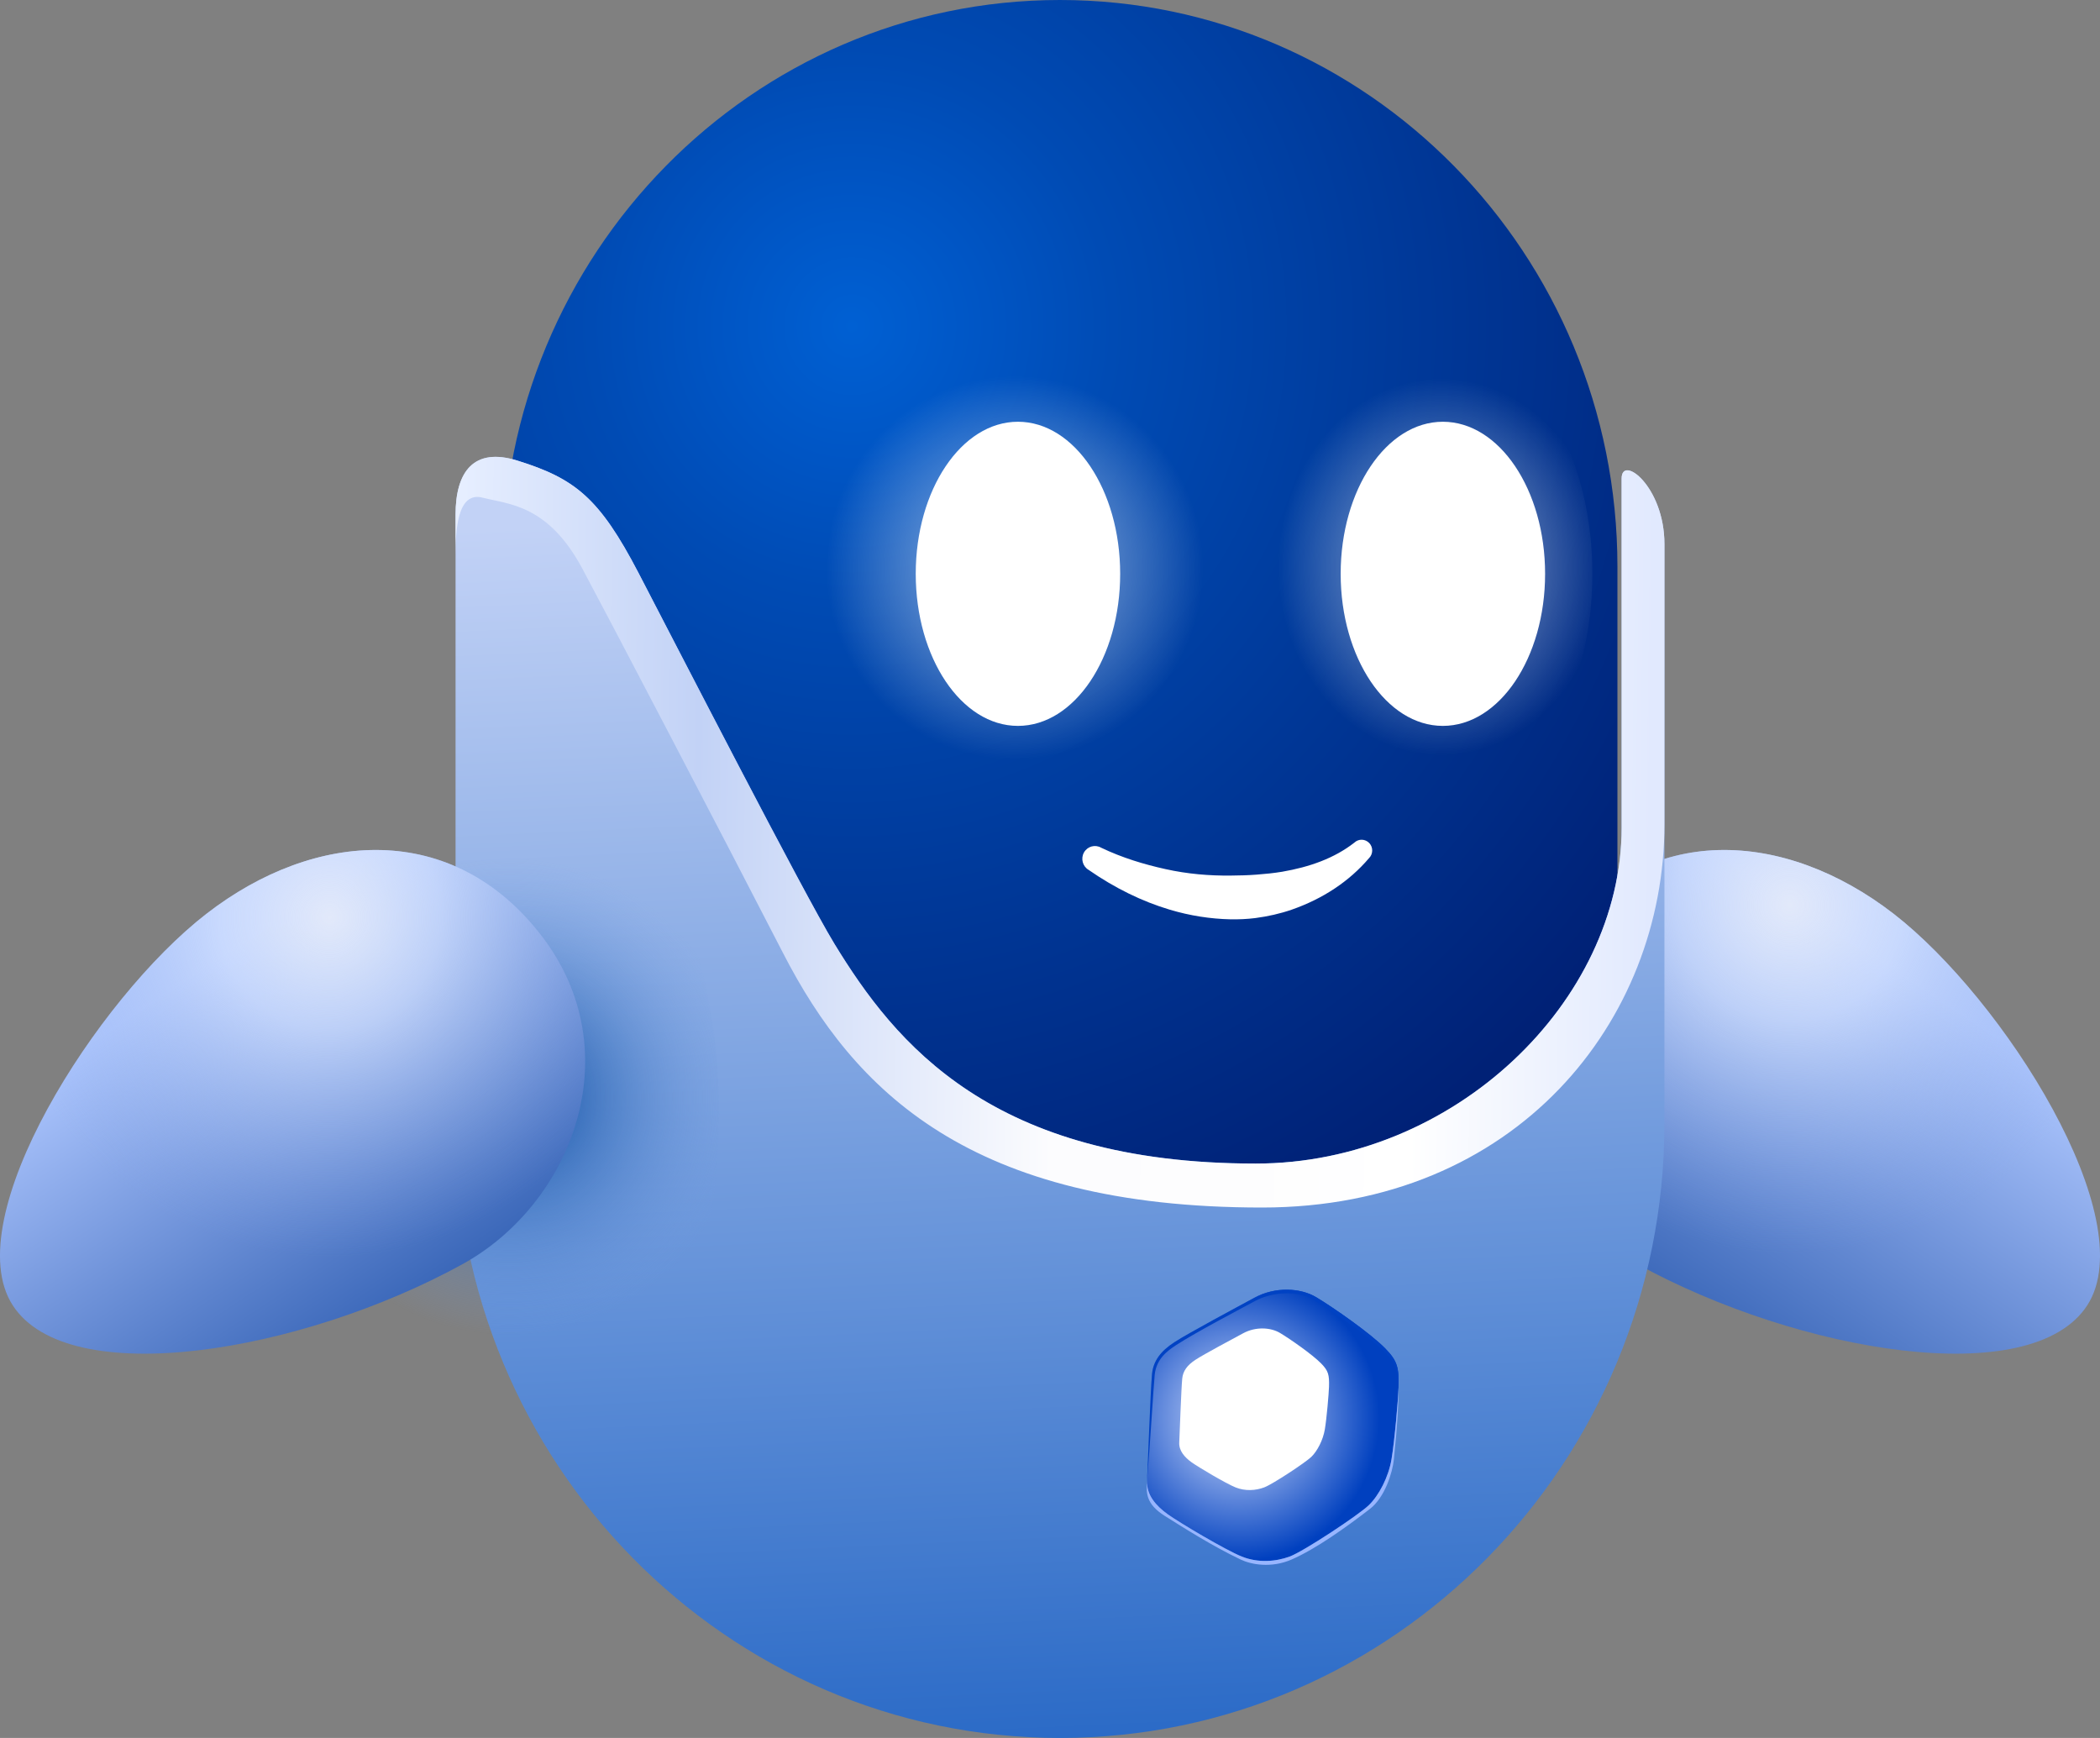 <svg width="29" height="24" viewBox="0 0 29 24" fill="none" xmlns="http://www.w3.org/2000/svg">
<rect x="0" y="0" width="29" height="24" fill="#808080" stroke="none"/>
<path d="M26.148 12.617C24.653 11.461 22.743 11.327 21.517 12.928C20.29 14.529 21.099 16.626 22.618 17.46C24.843 18.681 28.055 19.218 28.825 18.024C29.595 16.829 27.666 13.791 26.148 12.617Z" fill="url(#paint0_linear_356_276)"/>
<path d="M26.148 12.617C24.653 11.461 22.743 11.327 21.517 12.928C20.29 14.529 21.099 16.626 22.618 17.46C24.843 18.681 28.055 19.218 28.825 18.024C29.595 16.829 27.666 13.791 26.148 12.617Z" fill="url(#paint1_radial_356_276)"/>
<path d="M6.938 15.729V7.826C6.938 3.507 10.388 0 14.637 0C18.886 0 22.336 3.507 22.336 7.826V16.102C22.336 23.593 6.938 21.664 6.938 15.729Z" fill="url(#paint2_radial_356_276)"/>
<path d="M22.985 7.513V15.514C22.985 20.198 19.245 24 14.638 24C10.031 24 6.291 20.198 6.291 15.514V7.108C6.291 6.511 6.544 6.174 7.143 6.36C7.94 6.608 8.276 6.873 8.817 7.911C9.317 8.871 11.101 12.342 11.522 13.032C12.362 14.408 13.696 16.068 17.341 16.068C20.078 16.068 22.394 13.827 22.394 11.428V6.608C22.394 6.271 22.985 6.718 22.985 7.513Z" fill="url(#paint3_linear_356_276)"/>
<path d="M15.91 18.973C15.886 19.22 15.852 20.252 15.841 20.448C15.829 20.645 15.967 20.797 16.127 20.912C16.287 21.026 16.922 21.404 17.148 21.495C17.374 21.585 17.615 21.566 17.809 21.495C18.003 21.423 18.76 20.922 18.901 20.787C19.041 20.653 19.174 20.398 19.216 20.152C19.259 19.893 19.308 19.318 19.313 19.161C19.321 18.883 19.297 18.792 19.13 18.621C18.922 18.409 18.406 18.051 18.179 17.915C17.96 17.783 17.612 17.764 17.323 17.921C17.1 18.042 16.413 18.408 16.218 18.535C16.024 18.661 15.926 18.799 15.91 18.973Z" fill="url(#paint4_radial_356_276)"/>
<path d="M16.326 19.038C16.312 19.185 16.291 19.8 16.285 19.917C16.278 20.034 16.36 20.124 16.455 20.193C16.551 20.261 16.929 20.486 17.063 20.54C17.198 20.594 17.342 20.583 17.457 20.54C17.573 20.497 18.024 20.199 18.108 20.119C18.191 20.039 18.27 19.887 18.295 19.74C18.321 19.586 18.35 19.244 18.353 19.15C18.358 18.984 18.344 18.93 18.244 18.828C18.12 18.702 17.813 18.489 17.678 18.408C17.547 18.329 17.34 18.318 17.168 18.411C17.035 18.483 16.625 18.701 16.51 18.777C16.394 18.852 16.336 18.934 16.326 19.038Z" fill="white"/>
<path d="M15.909 18.973C15.886 19.22 15.851 20.252 15.84 20.448C15.879 20.005 15.927 19.174 15.946 18.983C15.969 18.762 16.125 18.651 16.241 18.575C16.516 18.396 17.119 18.081 17.335 17.964C17.555 17.845 17.92 17.808 18.152 17.957C18.422 18.129 18.837 18.402 19.096 18.646C19.266 18.805 19.289 18.89 19.312 19.161C19.321 18.883 19.297 18.792 19.129 18.621C18.922 18.409 18.405 18.051 18.178 17.915C17.959 17.783 17.611 17.764 17.323 17.921C17.099 18.042 16.412 18.408 16.218 18.535C16.023 18.661 15.926 18.799 15.909 18.973Z" fill="#0042C3"/>
<path d="M19.314 19.161C19.313 19.381 19.301 19.65 19.249 20.152C19.23 20.336 19.124 20.678 18.919 20.836C18.593 21.088 18.172 21.39 17.834 21.537C17.553 21.658 17.278 21.605 17.135 21.537C16.745 21.352 16.344 21.096 16.089 20.936C15.822 20.769 15.827 20.615 15.841 20.448C15.83 20.645 15.968 20.797 16.128 20.912C16.288 21.026 16.923 21.404 17.149 21.495C17.375 21.585 17.616 21.566 17.81 21.495C18.004 21.423 18.761 20.922 18.901 20.787C19.042 20.653 19.175 20.398 19.216 20.152C19.26 19.893 19.309 19.318 19.314 19.161Z" fill="#98B5FF"/>
<path d="M6.291 7.665V7.108C6.291 6.511 6.544 6.174 7.143 6.36C7.94 6.608 8.276 6.873 8.817 7.911C9.317 8.872 11.101 12.342 11.522 13.032C12.362 14.408 13.696 16.068 17.341 16.068C20.078 16.068 22.394 13.826 22.394 11.428V6.608C22.394 6.271 22.985 6.718 22.985 7.513V11.383C22.985 14.083 20.954 16.675 17.426 16.675C13.399 16.675 11.792 15.064 10.814 13.162C10.024 11.626 8.446 8.607 8.043 7.854C7.567 6.965 7.024 6.965 6.663 6.872C6.313 6.782 6.291 7.335 6.291 7.665Z" fill="url(#paint5_linear_356_276)"/>
<path d="M7.401 10.69C8.798 10.69 9.93 12.789 9.93 15.378C9.93 17.967 8.798 20.066 7.401 20.066C6.004 20.066 4.872 17.967 4.872 15.378C4.872 12.789 6.004 10.69 7.401 10.69Z" fill="url(#paint6_radial_356_276)"/>
<path d="M19.925 5.824C20.705 5.824 21.337 6.764 21.337 7.924C21.337 9.084 20.705 10.024 19.925 10.024C19.146 10.024 18.514 9.084 18.514 7.924C18.514 6.764 19.146 5.824 19.925 5.824Z" fill="white"/>
<g opacity="1">
<path d="M19.789 4.638C21.005 4.638 21.99 6.109 21.99 7.924C21.99 9.739 21.005 11.21 19.789 11.21C18.574 11.21 17.589 9.739 17.589 7.924C17.589 6.109 18.574 4.638 19.789 4.638Z" fill="url(#paint7_radial_356_276)"/>
</g>
<path d="M2.853 12.617C4.347 11.461 6.257 11.327 7.483 12.928C8.71 14.529 7.901 16.626 6.382 17.46C4.157 18.681 0.945 19.218 0.175 18.024C-0.595 16.829 1.334 13.791 2.853 12.617Z" fill="url(#paint8_linear_356_276)"/>
<path d="M2.853 12.617C4.347 11.461 6.257 11.327 7.483 12.928C8.71 14.529 7.901 16.626 6.382 17.46C4.157 18.681 0.945 19.218 0.175 18.024C-0.595 16.829 1.334 13.791 2.853 12.617Z" fill="url(#paint9_radial_356_276)"/>
<path d="M15.034 12.013C15.396 12.264 15.772 12.448 16.154 12.562C16.435 12.646 16.717 12.689 16.991 12.695C17.107 12.697 17.222 12.692 17.334 12.678C17.509 12.655 17.678 12.617 17.837 12.562C18.268 12.412 18.632 12.171 18.904 11.852C18.962 11.796 18.965 11.702 18.91 11.643C18.854 11.583 18.762 11.58 18.703 11.636C18.427 11.852 18.084 11.973 17.706 12.038C17.591 12.057 17.473 12.069 17.352 12.078C17.235 12.087 17.116 12.09 16.995 12.091C16.704 12.094 16.401 12.07 16.092 12.001C15.799 11.936 15.501 11.847 15.206 11.706C15.123 11.658 15.017 11.687 14.969 11.772C14.922 11.856 14.95 11.964 15.034 12.013Z" fill="white"/>
<path d="M14.057 5.824C14.837 5.824 15.469 6.764 15.469 7.924C15.469 9.084 14.837 10.024 14.057 10.024C13.277 10.024 12.646 9.084 12.646 7.924C12.646 6.764 13.277 5.824 14.057 5.824Z" fill="white"/>
<g opacity="1">
<path d="M14.058 4.638C15.512 4.638 16.691 6.109 16.691 7.924C16.691 9.739 15.512 11.21 14.058 11.21C12.604 11.21 11.426 9.739 11.426 7.924C11.426 6.109 12.604 4.638 14.058 4.638Z" fill="url(#paint10_radial_356_276)"/>
</g>
<defs>
<linearGradient id="paint0_linear_356_276" x1="26.388" y1="13.53" x2="23.289" y2="18.261" gradientUnits="userSpaceOnUse">
<stop stop-color="#ACC5FD"/>
<stop offset="0.5" stop-color="#7295DB"/>
<stop offset="1" stop-color="#3966B8"/>
</linearGradient>
<radialGradient id="paint1_radial_356_276" cx="0" cy="0" r="1" gradientUnits="userSpaceOnUse" gradientTransform="translate(24.718 12.495) scale(4.739 4.817)">
<stop stop-color="#E2E9FA"/>
<stop offset="0.17" stop-color="#DCE6FC" stop-opacity="0.835"/>
<stop offset="0.33" stop-color="#D6E3FF" stop-opacity="0.67"/>
<stop offset="0.67" stop-color="#B0C6F4" stop-opacity="0.335"/>
<stop offset="1" stop-color="#8BA9E8" stop-opacity="0"/>
</radialGradient>
<radialGradient id="paint2_radial_356_276" cx="0" cy="0" r="1" gradientUnits="userSpaceOnUse" gradientTransform="translate(11.76 4.501) scale(13.362 13.584)">
<stop stop-color="#0060D3"/>
<stop offset="0.14" stop-color="#0055C4"/>
<stop offset="0.27" stop-color="#004BB4"/>
<stop offset="0.63" stop-color="#003695"/>
<stop offset="1" stop-color="#002176"/>
</radialGradient>
<linearGradient id="paint3_linear_356_276" x1="15.184" y1="24.548" x2="14.384" y2="6.946" gradientUnits="userSpaceOnUse">
<stop stop-color="#2667C5"/>
<stop offset="0.5" stop-color="#749DDE"/>
<stop offset="1" stop-color="#C2D2F6"/>
</linearGradient>
<radialGradient id="paint4_radial_356_276" cx="0" cy="0" r="1" gradientUnits="userSpaceOnUse" gradientTransform="translate(17.099 19.578) scale(1.949 1.982)">
<stop stop-color="#D7E2FF"/>
<stop offset="0.5" stop-color="#6C91DF"/>
<stop offset="1" stop-color="#0040BF"/>
</radialGradient>
<linearGradient id="paint5_linear_356_276" x1="6.343" y1="11.418" x2="22.803" y2="11.632" gradientUnits="userSpaceOnUse">
<stop stop-color="#E6EEFF"/>
<stop offset="0.1" stop-color="#D4E0FA"/>
<stop offset="0.2" stop-color="#C2D2F6"/>
<stop offset="0.35" stop-color="#DFE7FA"/>
<stop offset="0.5" stop-color="#FCFCFE"/>
<stop offset="0.65" stop-color="#FDFDFE"/>
<stop offset="0.8" stop-color="white"/>
<stop offset="0.9" stop-color="#F0F4FE"/>
<stop offset="1" stop-color="#E1E9FE"/>
</linearGradient>
<radialGradient id="paint6_radial_356_276" cx="0" cy="0" r="1" gradientUnits="userSpaceOnUse" gradientTransform="translate(7.035 15.146) scale(3.232 3.286)">
<stop stop-color="#00449B"/>
<stop offset="0.5" stop-color="#3B72BE" stop-opacity="0.5"/>
<stop offset="1" stop-color="#77A0E2" stop-opacity="0"/>
</radialGradient>
<radialGradient id="paint7_radial_356_276" cx="0" cy="0" r="1" gradientUnits="userSpaceOnUse" gradientTransform="translate(19.904 7.829) scale(2.254 2.603)">
<stop stop-color="white"/>
<stop offset="0.27" stop-color="white" stop-opacity="0.645"/>
<stop offset="0.54" stop-color="white" stop-opacity="0.29"/>
<stop offset="0.77" stop-color="white" stop-opacity="0.145"/>
<stop offset="1" stop-color="white" stop-opacity="0"/>
</radialGradient>
<linearGradient id="paint8_linear_356_276" x1="2.555" y1="13.53" x2="5.575" y2="18.105" gradientUnits="userSpaceOnUse">
<stop stop-color="#ACC5FD"/>
<stop offset="0.5" stop-color="#7295DB"/>
<stop offset="1" stop-color="#3966B8"/>
</linearGradient>
<radialGradient id="paint9_radial_356_276" cx="0" cy="0" r="1" gradientUnits="userSpaceOnUse" gradientTransform="translate(4.551 12.661) scale(4.63 4.707)">
<stop stop-color="#E2E9FA"/>
<stop offset="0.17" stop-color="#DCE6FC" stop-opacity="0.835"/>
<stop offset="0.33" stop-color="#D6E3FF" stop-opacity="0.67"/>
<stop offset="0.67" stop-color="#B0C6F4" stop-opacity="0.335"/>
<stop offset="1" stop-color="#8BA9E8" stop-opacity="0"/>
</radialGradient>
<radialGradient id="paint10_radial_356_276" cx="0" cy="0" r="1" gradientUnits="userSpaceOnUse" gradientTransform="translate(14.013 7.841) scale(2.605 2.648)">
<stop stop-color="white"/>
<stop offset="0.27" stop-color="white" stop-opacity="0.645"/>
<stop offset="0.54" stop-color="white" stop-opacity="0.29"/>
<stop offset="0.77" stop-color="white" stop-opacity="0.145"/>
<stop offset="1" stop-color="white" stop-opacity="0"/>
</radialGradient>
</defs>
</svg>
